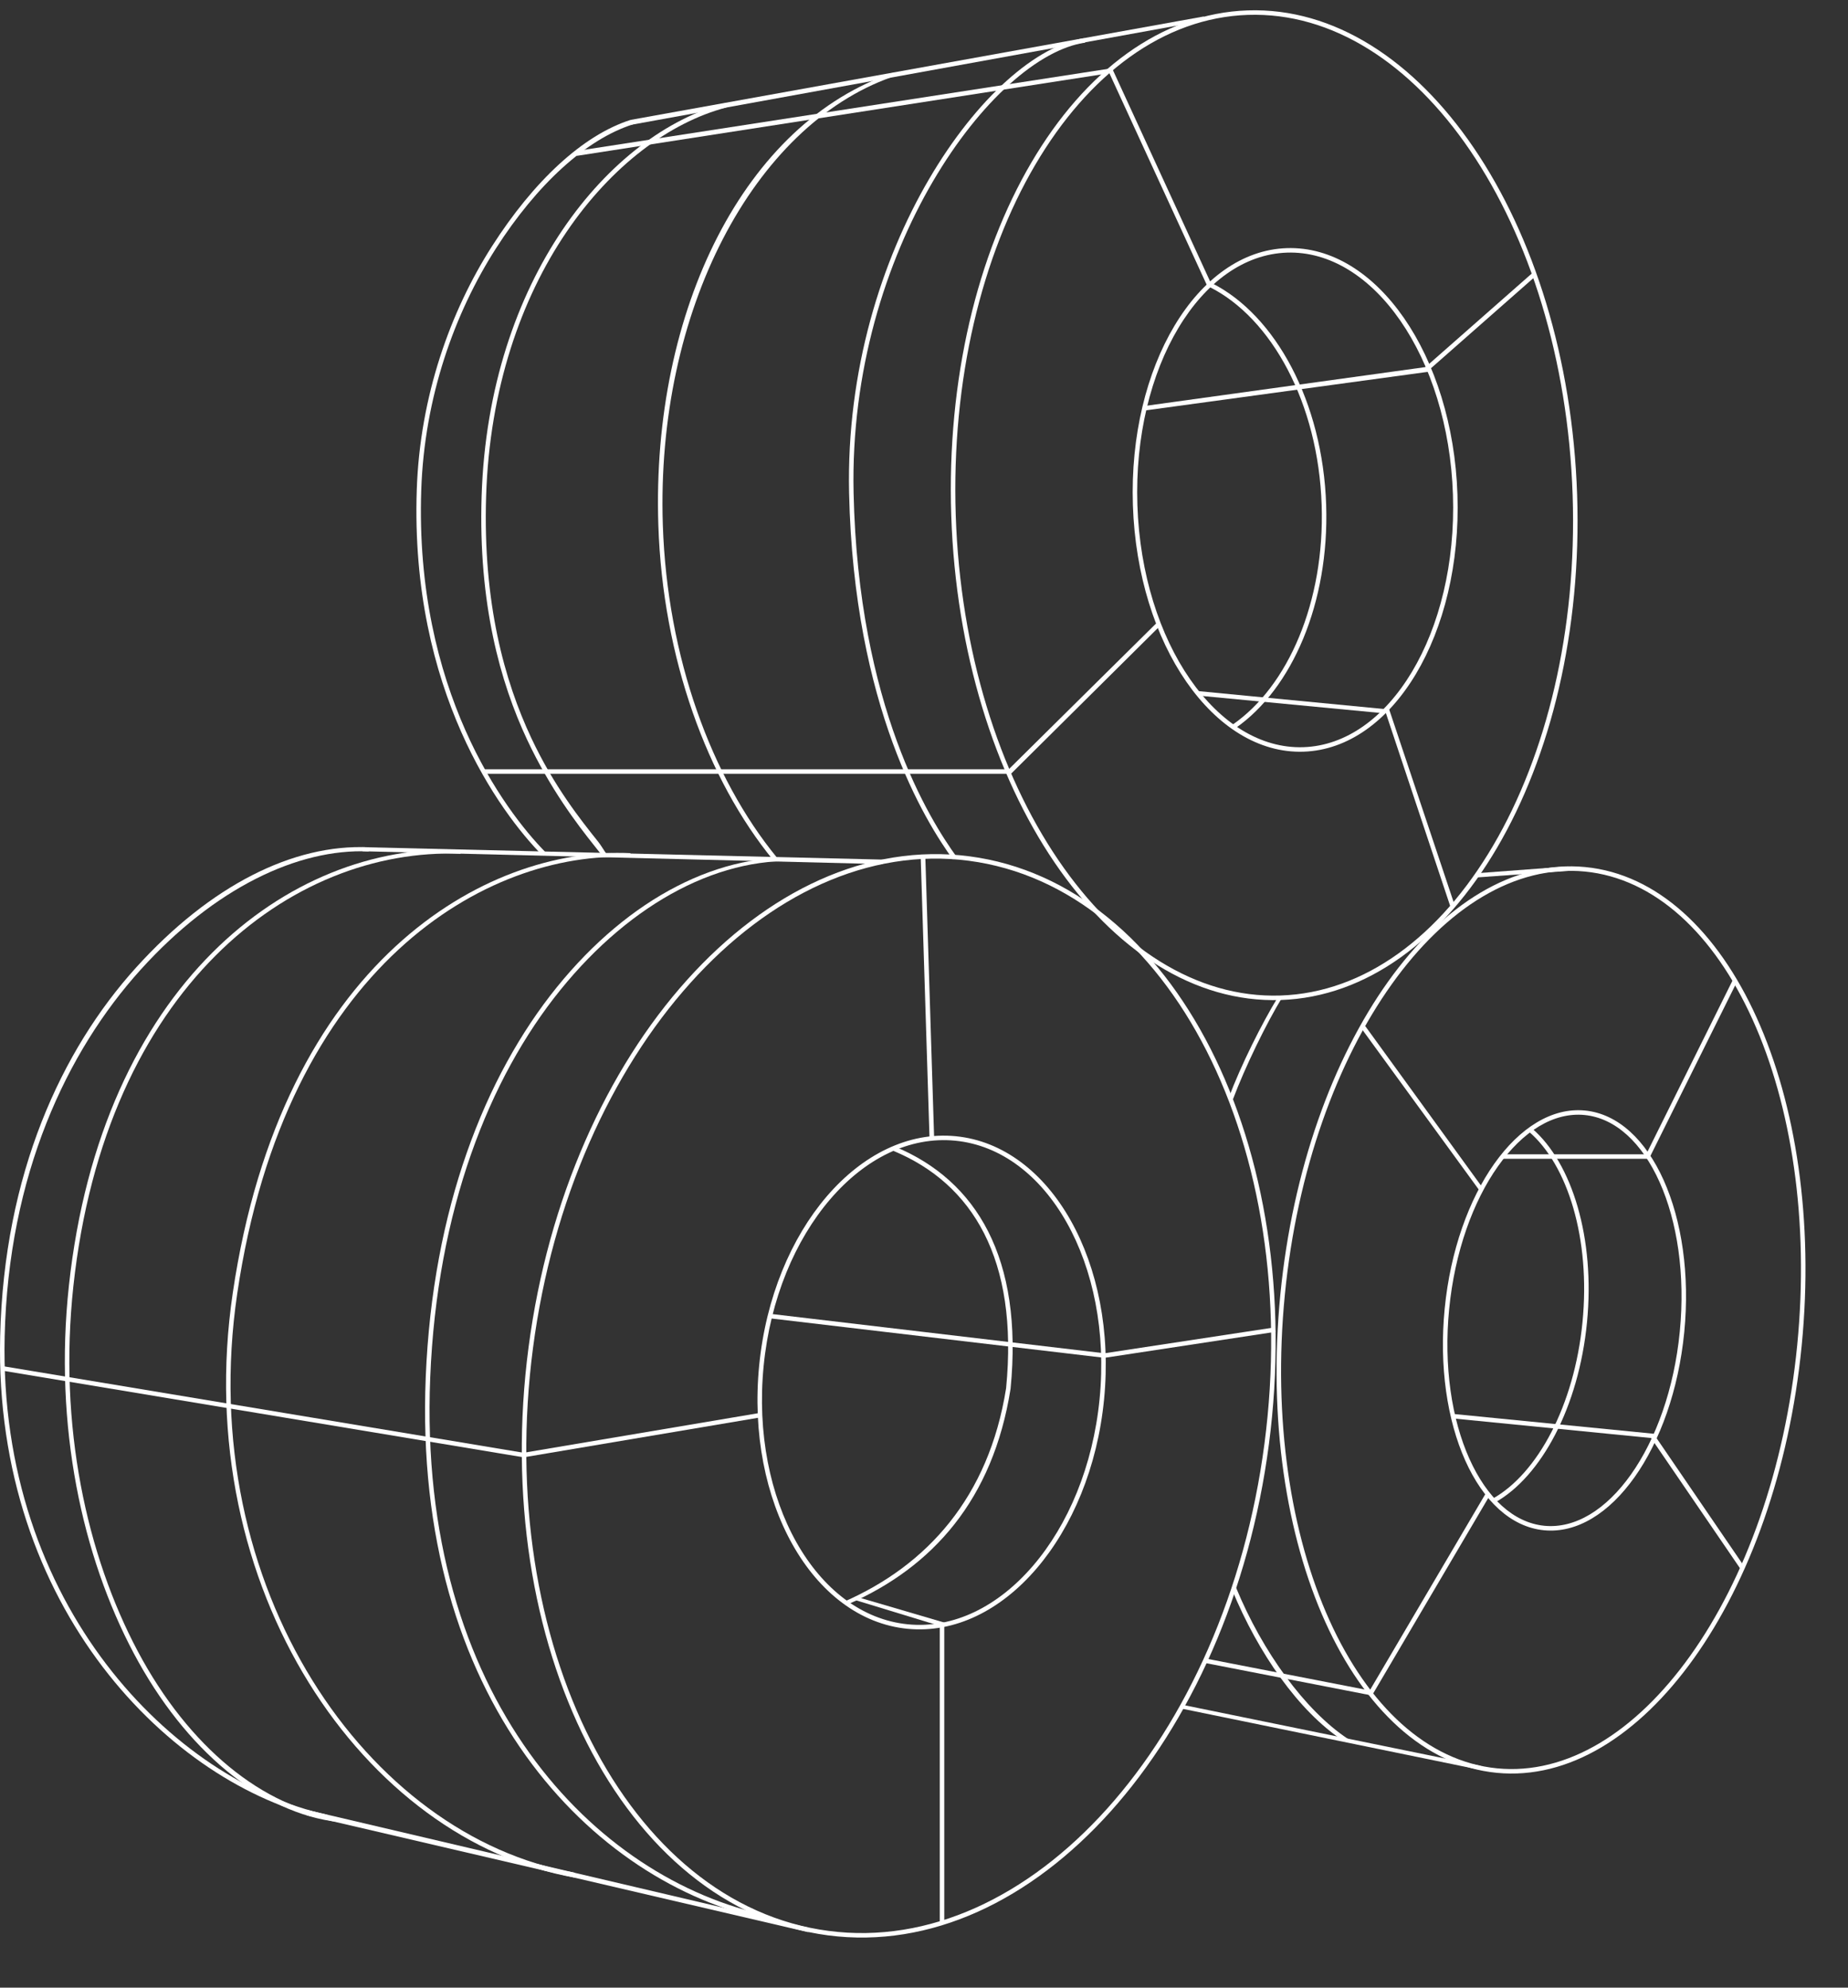 <svg width="411" height="442" viewBox="0 0 411 442" fill="none" xmlns="http://www.w3.org/2000/svg">
<rect x="0" y="0" width="411" height="442" fill="#333333" stroke="none"/>
<path fill-rule="evenodd" clip-rule="evenodd" d="M303.564 228.07L329.756 264.16L329.354 265.176L302.756 228.66L303.564 228.07Z" fill="white"/>
<path fill-rule="evenodd" clip-rule="evenodd" d="M366.117 256.684L385.756 217.158L386.002 218.927L366.737 257.684H334.256V256.684H366.117Z" fill="white"/>
<path fill-rule="evenodd" clip-rule="evenodd" d="M323.073 314.406L367.756 318.821L387.89 348.292L387.064 348.856L367.193 319.77L322.975 315.401L323.073 314.406Z" fill="white"/>
<path fill-rule="evenodd" clip-rule="evenodd" d="M304.631 375.915L330.398 332.146L331.257 332.659L305.13 377.029L267.756 369.748L267.944 368.766L304.631 375.915Z" fill="white"/>
<path fill-rule="evenodd" clip-rule="evenodd" d="M267.395 4.672L140.336 27.76L140.256 26.66L267.756 3.66L267.395 4.672Z" fill="white"/>
<path fill-rule="evenodd" clip-rule="evenodd" d="M332.091 188.007C343.915 167.864 350.759 140.29 349.756 110.065C348.752 79.841 340.095 52.782 326.961 33.467C313.819 14.14 296.294 2.688 277.539 3.31C258.783 3.933 242.056 16.522 230.225 36.678C218.401 56.821 211.557 84.395 212.56 114.619C213.563 144.844 222.221 171.903 235.355 191.218C248.497 210.544 266.022 221.997 284.777 221.374C303.533 220.752 320.259 208.162 332.091 188.007ZM284.81 222.374C323.248 221.098 352.772 170.801 350.755 110.032C348.738 49.263 315.943 1.035 277.505 2.311C239.068 3.587 209.543 53.884 211.561 114.653C213.578 175.421 246.373 223.65 284.81 222.374Z" fill="white"/>
<path fill-rule="evenodd" clip-rule="evenodd" d="M375.935 368.16C388.092 351.13 396.998 326.763 399.708 299.096C402.417 271.429 398.408 245.798 389.785 226.733C381.15 207.64 367.995 195.324 352.494 193.806C336.992 192.287 321.698 201.817 309.523 218.873C297.366 235.903 288.46 260.269 285.75 287.936C283.041 315.603 287.05 341.234 295.673 360.3C304.308 379.393 317.463 391.709 332.964 393.227C348.466 394.745 363.76 385.215 375.935 368.16ZM332.867 394.222C364.885 397.358 395.256 354.812 400.703 299.194C406.15 243.575 384.61 195.946 352.591 192.81C320.573 189.675 290.202 232.22 284.755 287.839C279.308 343.457 300.849 391.087 332.867 394.222Z" fill="white"/>
<path fill-rule="evenodd" clip-rule="evenodd" d="M362.734 327.881C368.264 320.075 372.341 308.873 373.589 296.128C374.838 283.382 373.011 271.603 369.1 262.871C365.176 254.11 359.261 248.615 352.415 247.944C345.57 247.274 338.701 251.517 333.152 259.351C327.621 267.157 323.544 278.359 322.296 291.104C321.048 303.85 322.874 315.629 326.785 324.361C330.71 333.122 336.625 338.617 343.47 339.288C350.315 339.958 357.184 335.715 362.734 327.881ZM343.373 340.283C358.087 341.724 372.061 321.999 374.585 296.225C377.109 270.452 367.227 248.39 352.513 246.949C337.799 245.508 323.825 265.233 321.301 291.007C318.777 316.78 328.659 338.842 343.373 340.283Z" fill="white"/>
<path fill-rule="evenodd" clip-rule="evenodd" d="M229.762 348.158C237.525 339.101 243.089 326.031 244.552 311.087C246.016 296.143 243.093 282.241 237.235 271.85C231.376 261.456 222.637 254.654 212.46 253.658C202.282 252.661 192.39 257.638 184.625 266.698C176.863 275.755 171.299 288.826 169.835 303.769C168.372 318.713 171.294 332.615 177.152 343.006C183.012 353.4 191.75 360.202 201.928 361.199C212.105 362.195 221.998 357.218 229.762 348.158ZM201.83 362.194C223.013 364.268 242.586 341.43 245.548 311.184C248.51 280.938 233.739 254.737 212.557 252.662C191.375 250.588 171.802 273.426 168.84 303.672C165.878 333.918 180.648 360.119 201.83 362.194Z" fill="white"/>
<path fill-rule="evenodd" clip-rule="evenodd" d="M218.877 274.286C214.473 265.619 207.53 259.602 198.74 255.94L199.125 255.017C208.114 258.762 215.248 264.935 219.768 273.833C224.285 282.724 226.175 294.296 224.753 308.818L224.751 308.832L224.749 308.847C220.842 333.517 207.391 348.472 188.724 356.686L187.757 356.16C206.123 348.078 219.904 333.015 223.759 308.705C225.165 294.322 223.283 282.958 218.877 274.286Z" fill="white"/>
<path fill-rule="evenodd" clip-rule="evenodd" d="M351.953 293.994C353.767 275.472 348.677 259.083 340.056 251.672L340.708 250.913C349.679 258.625 354.778 275.409 352.948 294.092C351.113 312.826 342.815 328.337 332.477 334.124L331.989 333.252C341.921 327.691 350.134 312.569 351.953 293.994Z" fill="white"/>
<path fill-rule="evenodd" clip-rule="evenodd" d="M198.257 17.159C167.704 28.034 145.831 68.968 147.417 116.759C148.392 146.113 158.198 172.877 172.758 190.659L171.984 191.293C157.266 173.317 147.398 146.333 146.418 116.792C144.824 68.775 165.758 27.159 198.758 16.16L198.257 17.159Z" fill="white"/>
<path fill-rule="evenodd" clip-rule="evenodd" d="M285.242 221.661C281.629 227.569 276.913 237.262 274.177 244.541L273.241 244.189C275.998 236.855 280.608 227.625 284.257 221.66L285.242 221.661ZM274.916 353.073C280.755 367.25 290.224 380.339 299.757 386.66L298.624 387.016C288.861 380.543 279.871 367.73 273.992 353.454L274.916 353.073Z" fill="white"/>
<path fill-rule="evenodd" clip-rule="evenodd" d="M80.614 188.383L196.781 191.159L196.257 192.159L80.613 189.292L80.614 188.383Z" fill="white"/>
<path fill-rule="evenodd" clip-rule="evenodd" d="M314.025 149.393C320.107 139.233 323.648 125.297 323.14 110C322.632 94.702 318.176 81.032 311.433 71.298C304.684 61.553 295.736 55.861 286.225 56.176C276.713 56.492 268.163 62.765 262.074 72.936C255.992 83.097 252.452 97.032 252.959 112.329C253.467 127.627 257.924 141.297 264.667 151.031C271.416 160.776 280.363 166.468 289.875 166.153C299.387 165.837 307.937 159.564 314.025 149.393ZM289.908 167.152C309.84 166.491 325.166 140.888 324.14 109.967C323.113 79.046 306.123 54.515 286.191 55.177C266.26 55.839 250.934 81.442 251.96 112.363C252.986 143.284 269.977 167.814 289.908 167.152Z" fill="white"/>
<path fill-rule="evenodd" clip-rule="evenodd" d="M293.941 112.301C293.189 89.643 282.809 70.763 269.043 63.84L269.492 62.947C283.697 70.09 294.181 89.388 294.941 112.268C295.664 134.066 287.367 153.194 274.743 161.937L274.174 161.114C286.433 152.624 294.657 133.878 293.941 112.301Z" fill="white"/>
<path fill-rule="evenodd" clip-rule="evenodd" d="M247.481 15.516L269.607 63.615L268.698 64.033L246.572 15.934L247.481 15.516Z" fill="white"/>
<path fill-rule="evenodd" clip-rule="evenodd" d="M341.632 61.313L317.583 82.477L316.922 81.726L340.972 60.562L341.632 61.313Z" fill="white"/>
<path fill-rule="evenodd" clip-rule="evenodd" d="M322.551 201.546L308.121 158.257L308.758 157.158L323.5 201.23L322.551 201.546Z" fill="white"/>
<path fill-rule="evenodd" clip-rule="evenodd" d="M224.256 171.159L257.255 138.506L257.962 139.213L224.756 172.159L224.256 171.159Z" fill="white"/>
<path fill-rule="evenodd" clip-rule="evenodd" d="M254.654 90.265L317.184 81.607L317.756 82.66L254.791 91.256L254.654 90.265Z" fill="white"/>
<path fill-rule="evenodd" clip-rule="evenodd" d="M266.258 153.658L307.758 157.658L307.586 158.596L267.183 154.748L266.258 153.658Z" fill="white"/>
<path fill-rule="evenodd" clip-rule="evenodd" d="M107.537 171.066H224.9V172.066H107.537V171.066Z" fill="white"/>
<path fill-rule="evenodd" clip-rule="evenodd" d="M128.626 33.508L246.951 15.23L247.104 16.219L128.258 34.66L128.626 33.508Z" fill="white"/>
<path fill-rule="evenodd" clip-rule="evenodd" d="M263.256 379.158L329.256 392.658L329.56 393.639L262.32 379.847L263.256 379.158Z" fill="white"/>
<path fill-rule="evenodd" clip-rule="evenodd" d="M246.226 402.19C263.819 382.601 276.894 354.012 281.215 321.057C285.536 288.102 280.274 257.108 268.326 233.646C256.374 210.179 237.793 194.337 215.48 191.411C193.168 188.486 171.13 199.001 153.533 218.594C135.939 238.183 122.865 266.772 118.544 299.727C114.223 332.682 119.484 363.676 131.433 387.138C143.384 410.605 161.966 426.447 184.278 429.373C206.591 432.298 228.629 421.783 246.226 402.19ZM184.148 430.364C229.616 436.326 273.518 387.446 282.206 321.187C290.894 254.928 261.078 196.382 215.61 190.42C170.142 184.458 126.24 233.338 117.552 299.597C108.864 365.856 138.68 424.402 184.148 430.364Z" fill="white"/>
<path fill-rule="evenodd" clip-rule="evenodd" d="M68.219 402.451L179.756 428.658V429.658L68.219 403.658L68.219 402.451Z" fill="white"/>
<path fill-rule="evenodd" clip-rule="evenodd" d="M206.73 253.16L204.756 190.192L205.782 190.16L207.756 253.128L206.73 253.16Z" fill="white"/>
<path fill-rule="evenodd" clip-rule="evenodd" d="M245.635 300.931L171.375 292.166L171.258 293.159L245.652 301.94L283.66 296.158L283.509 295.169L245.635 300.931Z" fill="white"/>
<path fill-rule="evenodd" clip-rule="evenodd" d="M190.757 355.158L210.009 360.807V427.658H209.009V361.548L190.123 355.785L190.757 355.158Z" fill="white"/>
<path fill-rule="evenodd" clip-rule="evenodd" d="M0.674 304.815L0.838 303.828L116.449 323.054L169.021 314.188L169.188 315.174L116.45 324.068L0.674 304.815Z" fill="white"/>
<path fill-rule="evenodd" clip-rule="evenodd" d="M328.257 194.193L348.757 192.66L348.802 193.659L327.857 195.155L328.257 194.193Z" fill="white"/>
<path fill-rule="evenodd" clip-rule="evenodd" d="M223.884 17.964C229.853 12.599 235.856 9.259 241.185 8.494L241.327 9.484C236.274 10.209 230.449 13.408 224.552 18.708C218.664 24 212.743 31.353 207.498 40.314C197.009 58.237 189.249 82.55 189.84 109.573C190.881 157.144 206.853 182.382 212.734 190.513L211.924 191.099C205.947 182.836 189.886 157.404 188.84 109.595C188.245 82.372 196.061 57.877 206.635 39.809C211.923 30.775 217.906 23.337 223.884 17.964Z" fill="white"/>
<path fill-rule="evenodd" clip-rule="evenodd" d="M107.113 110.333C108.631 62.043 135.611 29.696 161.281 22.938L161.536 23.904C136.41 30.52 109.621 62.383 108.113 110.364C107.368 134.059 112.209 151.44 118.153 164.094C123.225 174.89 129.101 182.25 133.045 187.191C133.726 188.045 134.335 189.162 134.887 189.876L134.096 190.487C133.551 189.783 132.933 189.008 132.256 188.16C128.312 183.221 122.374 175.43 117.248 164.519C111.238 151.726 106.364 134.188 107.113 110.333Z" fill="white"/>
<path fill-rule="evenodd" clip-rule="evenodd" d="M109.425 54.752C118.664 40.311 129.602 30.047 140.258 26.658L140.758 27.658C130.405 30.951 119.436 40.961 110.267 55.291C101.108 69.608 94.386 88.266 93.689 108.944C92.193 153.318 112.125 180.164 121.306 189.494L120.593 190.195C111.268 180.719 91.183 153.62 92.69 108.91C93.393 88.039 100.177 69.208 109.425 54.752Z" fill="white"/>
<path fill-rule="evenodd" clip-rule="evenodd" d="M123.853 219.508C139.896 199.692 160.342 189.06 179.662 190.925V191.654C160.768 189.831 140.528 200.5 124.63 220.138C108.736 239.768 97.193 269.16 95.683 306.314C92.792 377.44 132.297 417.95 170.977 426.005L170.773 426.984C131.547 418.815 91.776 377.815 94.683 306.273C96.201 268.938 107.804 239.331 123.853 219.508Z" fill="white"/>
<path fill-rule="evenodd" clip-rule="evenodd" d="M51.769 287.512C62.604 214.019 107.845 188.224 140.208 189.715V190.591C108.458 189.128 63.534 214.568 52.758 287.658C43.096 353.189 81.876 408.354 127.768 416.422V417.512C81.222 409.329 42.047 353.449 51.769 287.512Z" fill="white"/>
<path fill-rule="evenodd" clip-rule="evenodd" d="M15.321 285.932C22.499 219.301 64.021 187.456 102.442 188.955V189.853C64.676 188.379 23.451 219.792 16.315 286.039C12.965 317.143 19.296 345.829 30.638 367.189C41.992 388.57 58.632 401.967 75.256 404.158V405.158C58.215 403.275 41.183 389.178 29.755 367.658C18.316 346.116 11.95 317.229 15.321 285.932Z" fill="white"/>
<path fill-rule="evenodd" clip-rule="evenodd" d="M30.257 215.159C46.827 196.83 65.257 187.659 81.999 188.408V189.331C66.257 188.659 47.703 197.467 31.256 215.659C14.829 233.829 1.871 261.344 1.036 297.222C-0.357 357.076 38.785 396.168 72.716 403.534L72.504 404.511C38.079 397.038 -1.368 357.505 0.036 297.199C0.877 261.084 13.667 233.509 30.257 215.159Z" fill="white"/>
</svg>
